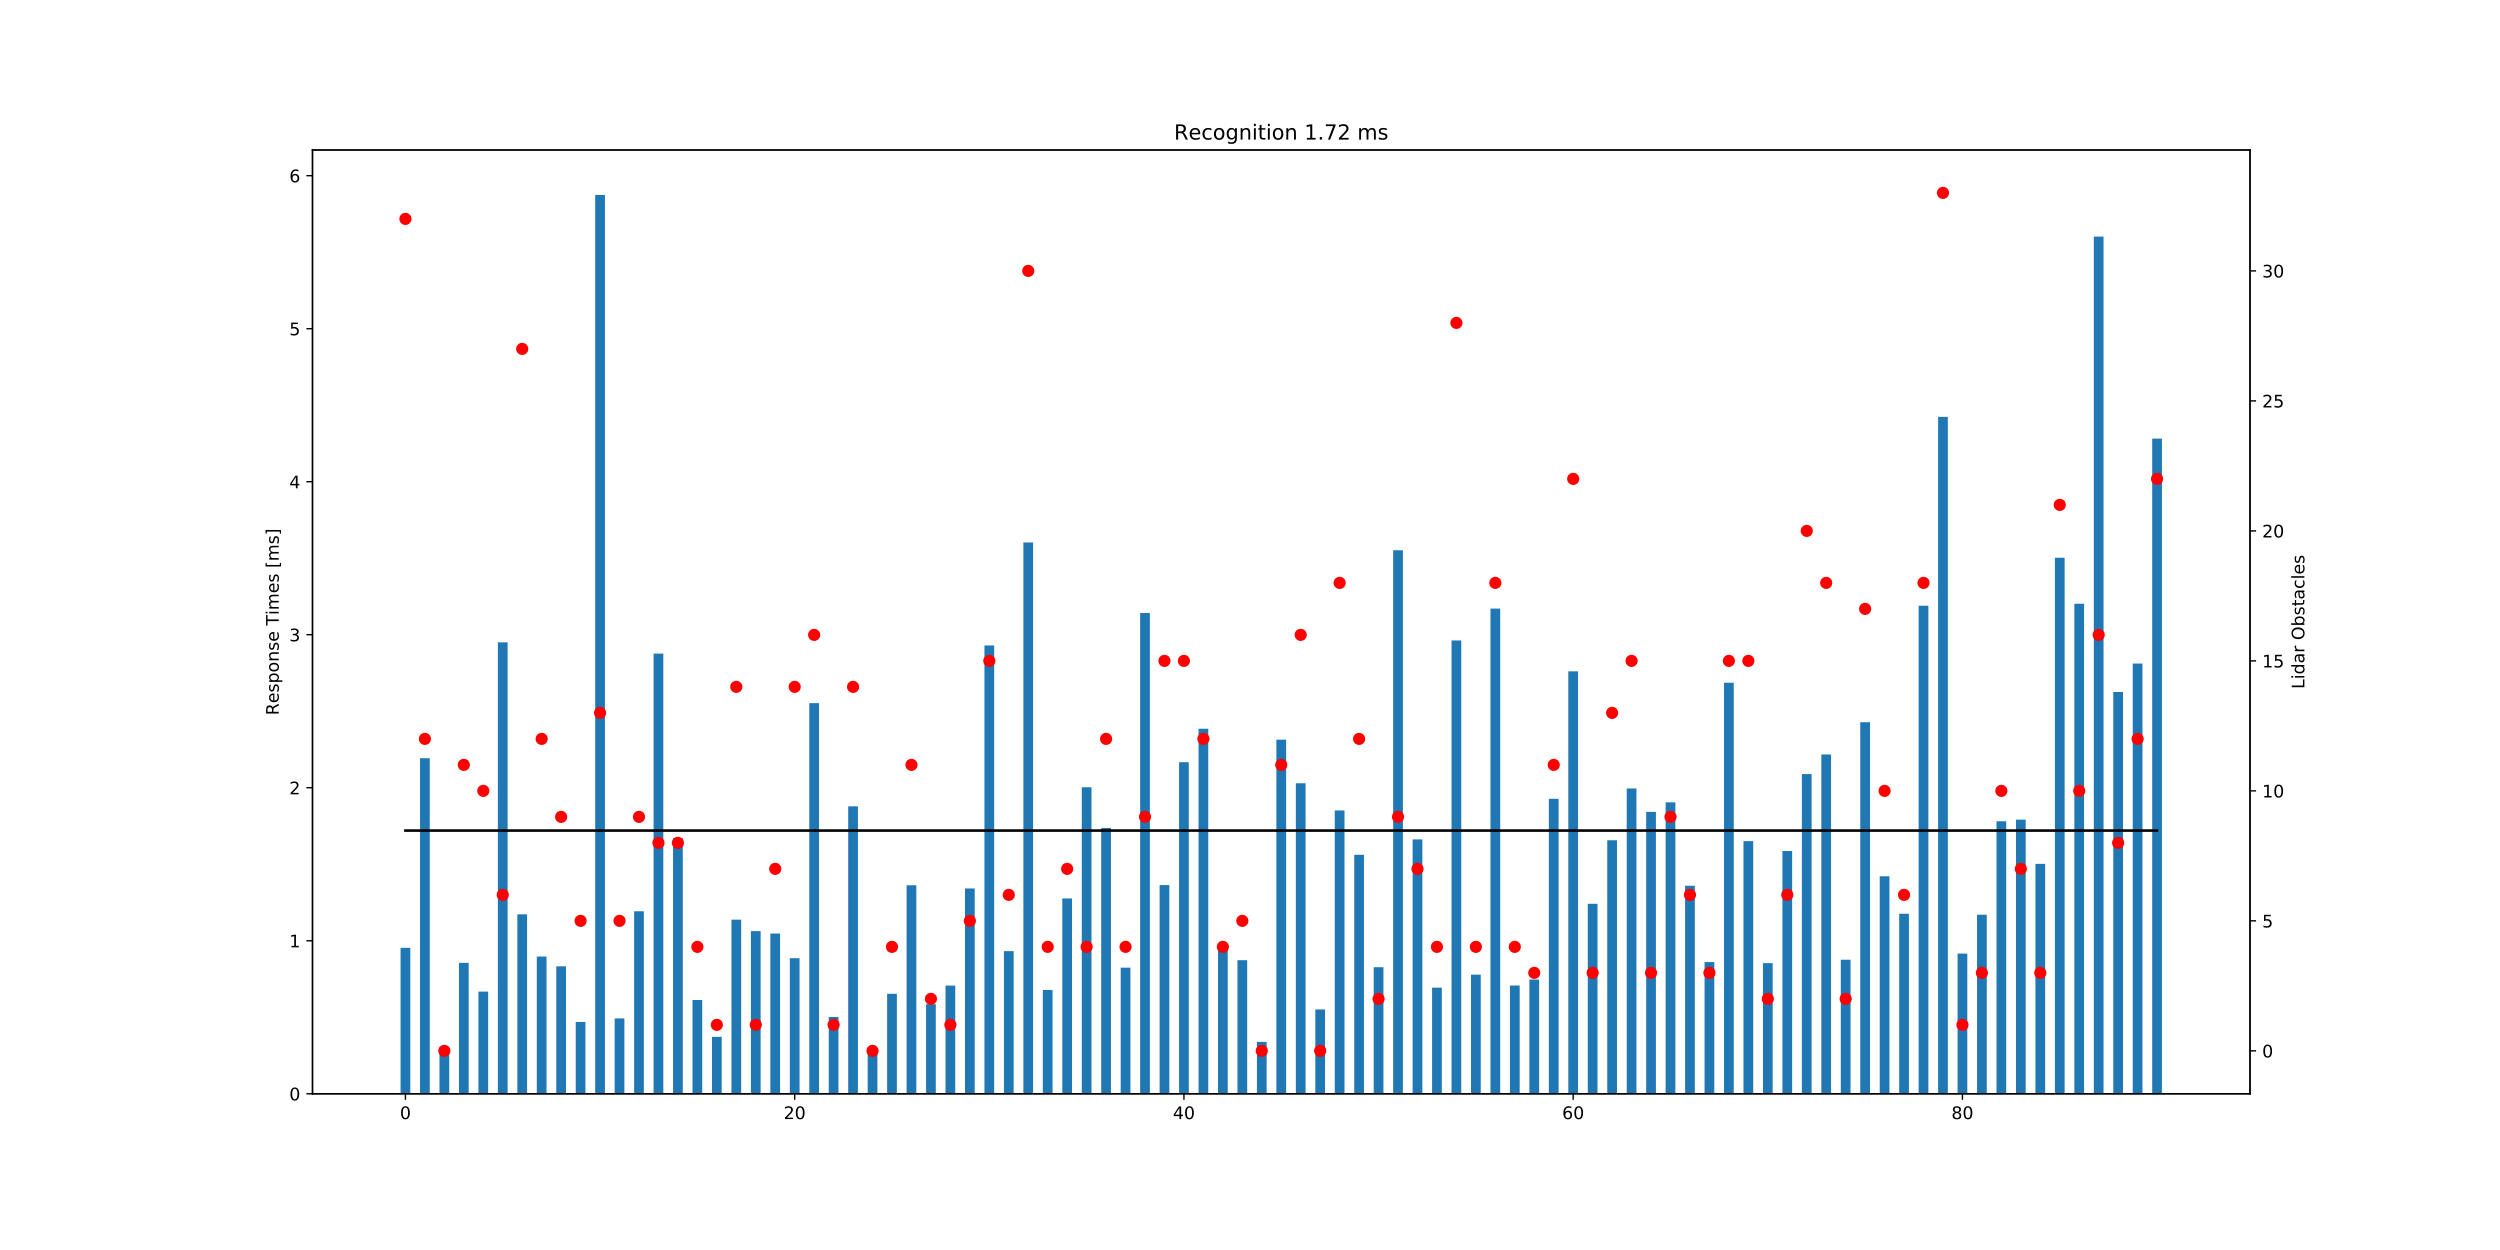 <?xml version="1.0" encoding="utf-8" standalone="no"?>
<!DOCTYPE svg PUBLIC "-//W3C//DTD SVG 1.1//EN"
  "http://www.w3.org/Graphics/SVG/1.1/DTD/svg11.dtd">
<!-- Created with matplotlib (http://matplotlib.org/) -->
<svg height="720pt" version="1.1" viewBox="0 0 1440 720" width="1440pt" xmlns="http://www.w3.org/2000/svg" xmlns:xlink="http://www.w3.org/1999/xlink">
 <defs>
  <style type="text/css">
*{stroke-linecap:butt;stroke-linejoin:round;}
  </style>
 </defs>
 <g id="figure_1">
  <g id="patch_1">
   <path d="M 0 720 
L 1440 720 
L 1440 0 
L 0 0 
z
" style="fill:#ffffff;"/>
  </g>
  <g id="axes_1">
   <g id="patch_2">
    <path d="M 180 630 
L 1296 630 
L 1296 86.4 
L 180 86.4 
z
" style="fill:#ffffff;"/>
   </g>
   <g id="patch_3">
    <path clip-path="url(#pe994fd99f6)" d="M 230.727 630 
L 236.332 630 
L 236.332 545.938 
L 230.727 545.938 
z
" style="fill:#1f77b4;"/>
   </g>
   <g id="patch_4">
    <path clip-path="url(#pe994fd99f6)" d="M 241.938 630 
L 247.543 630 
L 247.543 436.738 
L 241.938 436.738 
z
" style="fill:#1f77b4;"/>
   </g>
   <g id="patch_5">
    <path clip-path="url(#pe994fd99f6)" d="M 253.148 630 
L 258.753 630 
L 258.753 603.014 
L 253.148 603.014 
z
" style="fill:#1f77b4;"/>
   </g>
   <g id="patch_6">
    <path clip-path="url(#pe994fd99f6)" d="M 264.359 630 
L 269.964 630 
L 269.964 554.604 
L 264.359 554.604 
z
" style="fill:#1f77b4;"/>
   </g>
   <g id="patch_7">
    <path clip-path="url(#pe994fd99f6)" d="M 275.569 630 
L 281.174 630 
L 281.174 571.15 
L 275.569 571.15 
z
" style="fill:#1f77b4;"/>
   </g>
   <g id="patch_8">
    <path clip-path="url(#pe994fd99f6)" d="M 286.78 630 
L 292.385 630 
L 292.385 369.988 
L 286.78 369.988 
z
" style="fill:#1f77b4;"/>
   </g>
   <g id="patch_9">
    <path clip-path="url(#pe994fd99f6)" d="M 297.99 630 
L 303.595 630 
L 303.595 526.642 
L 297.99 526.642 
z
" style="fill:#1f77b4;"/>
   </g>
   <g id="patch_10">
    <path clip-path="url(#pe994fd99f6)" d="M 309.2 630 
L 314.806 630 
L 314.806 550.978 
L 309.2 550.978 
z
" style="fill:#1f77b4;"/>
   </g>
   <g id="patch_11">
    <path clip-path="url(#pe994fd99f6)" d="M 320.411 630 
L 326.016 630 
L 326.016 556.608 
L 320.411 556.608 
z
" style="fill:#1f77b4;"/>
   </g>
   <g id="patch_12">
    <path clip-path="url(#pe994fd99f6)" d="M 331.621 630 
L 337.227 630 
L 337.227 588.627 
L 331.621 588.627 
z
" style="fill:#1f77b4;"/>
   </g>
   <g id="patch_13">
    <path clip-path="url(#pe994fd99f6)" d="M 342.832 630 
L 348.437 630 
L 348.437 112.286 
L 342.832 112.286 
z
" style="fill:#1f77b4;"/>
   </g>
   <g id="patch_14">
    <path clip-path="url(#pe994fd99f6)" d="M 354.042 630 
L 359.647 630 
L 359.647 586.602 
L 354.042 586.602 
z
" style="fill:#1f77b4;"/>
   </g>
   <g id="patch_15">
    <path clip-path="url(#pe994fd99f6)" d="M 365.253 630 
L 370.858 630 
L 370.858 524.907 
L 365.253 524.907 
z
" style="fill:#1f77b4;"/>
   </g>
   <g id="patch_16">
    <path clip-path="url(#pe994fd99f6)" d="M 376.463 630 
L 382.068 630 
L 382.068 376.456 
L 376.463 376.456 
z
" style="fill:#1f77b4;"/>
   </g>
   <g id="patch_17">
    <path clip-path="url(#pe994fd99f6)" d="M 387.674 630 
L 393.279 630 
L 393.279 482.757 
L 387.674 482.757 
z
" style="fill:#1f77b4;"/>
   </g>
   <g id="patch_18">
    <path clip-path="url(#pe994fd99f6)" d="M 398.884 630 
L 404.489 630 
L 404.489 575.983 
L 398.884 575.983 
z
" style="fill:#1f77b4;"/>
   </g>
   <g id="patch_19">
    <path clip-path="url(#pe994fd99f6)" d="M 410.094 630 
L 415.7 630 
L 415.7 597.219 
L 410.094 597.219 
z
" style="fill:#1f77b4;"/>
   </g>
   <g id="patch_20">
    <path clip-path="url(#pe994fd99f6)" d="M 421.305 630 
L 426.91 630 
L 426.91 529.73 
L 421.305 529.73 
z
" style="fill:#1f77b4;"/>
   </g>
   <g id="patch_21">
    <path clip-path="url(#pe994fd99f6)" d="M 432.515 630 
L 438.121 630 
L 438.121 536.325 
L 432.515 536.325 
z
" style="fill:#1f77b4;"/>
   </g>
   <g id="patch_22">
    <path clip-path="url(#pe994fd99f6)" d="M 443.726 630 
L 449.331 630 
L 449.331 537.715 
L 443.726 537.715 
z
" style="fill:#1f77b4;"/>
   </g>
   <g id="patch_23">
    <path clip-path="url(#pe994fd99f6)" d="M 454.936 630 
L 460.541 630 
L 460.541 551.928 
L 454.936 551.928 
z
" style="fill:#1f77b4;"/>
   </g>
   <g id="patch_24">
    <path clip-path="url(#pe994fd99f6)" d="M 466.147 630 
L 471.752 630 
L 471.752 405.007 
L 466.147 405.007 
z
" style="fill:#1f77b4;"/>
   </g>
   <g id="patch_25">
    <path clip-path="url(#pe994fd99f6)" d="M 477.357 630 
L 482.962 630 
L 482.962 585.797 
L 477.357 585.797 
z
" style="fill:#1f77b4;"/>
   </g>
   <g id="patch_26">
    <path clip-path="url(#pe994fd99f6)" d="M 488.568 630 
L 494.173 630 
L 494.173 464.457 
L 488.568 464.457 
z
" style="fill:#1f77b4;"/>
   </g>
   <g id="patch_27">
    <path clip-path="url(#pe994fd99f6)" d="M 499.778 630 
L 505.383 630 
L 505.383 603.337 
L 499.778 603.337 
z
" style="fill:#1f77b4;"/>
   </g>
   <g id="patch_28">
    <path clip-path="url(#pe994fd99f6)" d="M 510.988 630 
L 516.594 630 
L 516.594 572.439 
L 510.988 572.439 
z
" style="fill:#1f77b4;"/>
   </g>
   <g id="patch_29">
    <path clip-path="url(#pe994fd99f6)" d="M 522.199 630 
L 527.804 630 
L 527.804 509.899 
L 522.199 509.899 
z
" style="fill:#1f77b4;"/>
   </g>
   <g id="patch_30">
    <path clip-path="url(#pe994fd99f6)" d="M 533.409 630 
L 539.015 630 
L 539.015 578.413 
L 533.409 578.413 
z
" style="fill:#1f77b4;"/>
   </g>
   <g id="patch_31">
    <path clip-path="url(#pe994fd99f6)" d="M 544.62 630 
L 550.225 630 
L 550.225 567.711 
L 544.62 567.711 
z
" style="fill:#1f77b4;"/>
   </g>
   <g id="patch_32">
    <path clip-path="url(#pe994fd99f6)" d="M 555.83 630 
L 561.435 630 
L 561.435 511.749 
L 555.83 511.749 
z
" style="fill:#1f77b4;"/>
   </g>
   <g id="patch_33">
    <path clip-path="url(#pe994fd99f6)" d="M 567.041 630 
L 572.646 630 
L 572.646 371.802 
L 567.041 371.802 
z
" style="fill:#1f77b4;"/>
   </g>
   <g id="patch_34">
    <path clip-path="url(#pe994fd99f6)" d="M 578.251 630 
L 583.856 630 
L 583.856 547.838 
L 578.251 547.838 
z
" style="fill:#1f77b4;"/>
   </g>
   <g id="patch_35">
    <path clip-path="url(#pe994fd99f6)" d="M 589.462 630 
L 595.067 630 
L 595.067 312.45 
L 589.462 312.45 
z
" style="fill:#1f77b4;"/>
   </g>
   <g id="patch_36">
    <path clip-path="url(#pe994fd99f6)" d="M 600.672 630 
L 606.277 630 
L 606.277 570.257 
L 600.672 570.257 
z
" style="fill:#1f77b4;"/>
   </g>
   <g id="patch_37">
    <path clip-path="url(#pe994fd99f6)" d="M 611.882 630 
L 617.488 630 
L 617.488 517.522 
L 611.882 517.522 
z
" style="fill:#1f77b4;"/>
   </g>
   <g id="patch_38">
    <path clip-path="url(#pe994fd99f6)" d="M 623.093 630 
L 628.698 630 
L 628.698 453.449 
L 623.093 453.449 
z
" style="fill:#1f77b4;"/>
   </g>
   <g id="patch_39">
    <path clip-path="url(#pe994fd99f6)" d="M 634.303 630 
L 639.909 630 
L 639.909 476.895 
L 634.303 476.895 
z
" style="fill:#1f77b4;"/>
   </g>
   <g id="patch_40">
    <path clip-path="url(#pe994fd99f6)" d="M 645.514 630 
L 651.119 630 
L 651.119 557.386 
L 645.514 557.386 
z
" style="fill:#1f77b4;"/>
   </g>
   <g id="patch_41">
    <path clip-path="url(#pe994fd99f6)" d="M 656.724 630 
L 662.329 630 
L 662.329 353.074 
L 656.724 353.074 
z
" style="fill:#1f77b4;"/>
   </g>
   <g id="patch_42">
    <path clip-path="url(#pe994fd99f6)" d="M 667.935 630 
L 673.54 630 
L 673.54 509.783 
L 667.935 509.783 
z
" style="fill:#1f77b4;"/>
   </g>
   <g id="patch_43">
    <path clip-path="url(#pe994fd99f6)" d="M 679.145 630 
L 684.75 630 
L 684.75 439.034 
L 679.145 439.034 
z
" style="fill:#1f77b4;"/>
   </g>
   <g id="patch_44">
    <path clip-path="url(#pe994fd99f6)" d="M 690.356 630 
L 695.961 630 
L 695.961 419.765 
L 690.356 419.765 
z
" style="fill:#1f77b4;"/>
   </g>
   <g id="patch_45">
    <path clip-path="url(#pe994fd99f6)" d="M 701.566 630 
L 707.171 630 
L 707.171 544.513 
L 701.566 544.513 
z
" style="fill:#1f77b4;"/>
   </g>
   <g id="patch_46">
    <path clip-path="url(#pe994fd99f6)" d="M 712.776 630 
L 718.382 630 
L 718.382 553.074 
L 712.776 553.074 
z
" style="fill:#1f77b4;"/>
   </g>
   <g id="patch_47">
    <path clip-path="url(#pe994fd99f6)" d="M 723.987 630 
L 729.592 630 
L 729.592 600.104 
L 723.987 600.104 
z
" style="fill:#1f77b4;"/>
   </g>
   <g id="patch_48">
    <path clip-path="url(#pe994fd99f6)" d="M 735.197 630 
L 740.803 630 
L 740.803 426.065 
L 735.197 426.065 
z
" style="fill:#1f77b4;"/>
   </g>
   <g id="patch_49">
    <path clip-path="url(#pe994fd99f6)" d="M 746.408 630 
L 752.013 630 
L 752.013 451.148 
L 746.408 451.148 
z
" style="fill:#1f77b4;"/>
   </g>
   <g id="patch_50">
    <path clip-path="url(#pe994fd99f6)" d="M 757.618 630 
L 763.224 630 
L 763.224 581.468 
L 757.618 581.468 
z
" style="fill:#1f77b4;"/>
   </g>
   <g id="patch_51">
    <path clip-path="url(#pe994fd99f6)" d="M 768.829 630 
L 774.434 630 
L 774.434 466.827 
L 768.829 466.827 
z
" style="fill:#1f77b4;"/>
   </g>
   <g id="patch_52">
    <path clip-path="url(#pe994fd99f6)" d="M 780.039 630 
L 785.644 630 
L 785.644 492.347 
L 780.039 492.347 
z
" style="fill:#1f77b4;"/>
   </g>
   <g id="patch_53">
    <path clip-path="url(#pe994fd99f6)" d="M 791.25 630 
L 796.855 630 
L 796.855 557.11 
L 791.25 557.11 
z
" style="fill:#1f77b4;"/>
   </g>
   <g id="patch_54">
    <path clip-path="url(#pe994fd99f6)" d="M 802.46 630 
L 808.065 630 
L 808.065 316.963 
L 802.46 316.963 
z
" style="fill:#1f77b4;"/>
   </g>
   <g id="patch_55">
    <path clip-path="url(#pe994fd99f6)" d="M 813.671 630 
L 819.276 630 
L 819.276 483.505 
L 813.671 483.505 
z
" style="fill:#1f77b4;"/>
   </g>
   <g id="patch_56">
    <path clip-path="url(#pe994fd99f6)" d="M 824.881 630 
L 830.486 630 
L 830.486 568.914 
L 824.881 568.914 
z
" style="fill:#1f77b4;"/>
   </g>
   <g id="patch_57">
    <path clip-path="url(#pe994fd99f6)" d="M 836.091 630 
L 841.697 630 
L 841.697 368.924 
L 836.091 368.924 
z
" style="fill:#1f77b4;"/>
   </g>
   <g id="patch_58">
    <path clip-path="url(#pe994fd99f6)" d="M 847.302 630 
L 852.907 630 
L 852.907 561.404 
L 847.302 561.404 
z
" style="fill:#1f77b4;"/>
   </g>
   <g id="patch_59">
    <path clip-path="url(#pe994fd99f6)" d="M 858.512 630 
L 864.118 630 
L 864.118 350.556 
L 858.512 350.556 
z
" style="fill:#1f77b4;"/>
   </g>
   <g id="patch_60">
    <path clip-path="url(#pe994fd99f6)" d="M 869.723 630 
L 875.328 630 
L 875.328 567.658 
L 869.723 567.658 
z
" style="fill:#1f77b4;"/>
   </g>
   <g id="patch_61">
    <path clip-path="url(#pe994fd99f6)" d="M 880.933 630 
L 886.538 630 
L 886.538 564.206 
L 880.933 564.206 
z
" style="fill:#1f77b4;"/>
   </g>
   <g id="patch_62">
    <path clip-path="url(#pe994fd99f6)" d="M 892.144 630 
L 897.749 630 
L 897.749 460.121 
L 892.144 460.121 
z
" style="fill:#1f77b4;"/>
   </g>
   <g id="patch_63">
    <path clip-path="url(#pe994fd99f6)" d="M 903.354 630 
L 908.959 630 
L 908.959 386.699 
L 903.354 386.699 
z
" style="fill:#1f77b4;"/>
   </g>
   <g id="patch_64">
    <path clip-path="url(#pe994fd99f6)" d="M 914.565 630 
L 920.17 630 
L 920.17 520.578 
L 914.565 520.578 
z
" style="fill:#1f77b4;"/>
   </g>
   <g id="patch_65">
    <path clip-path="url(#pe994fd99f6)" d="M 925.775 630 
L 931.38 630 
L 931.38 483.994 
L 925.775 483.994 
z
" style="fill:#1f77b4;"/>
   </g>
   <g id="patch_66">
    <path clip-path="url(#pe994fd99f6)" d="M 936.985 630 
L 942.591 630 
L 942.591 454.159 
L 936.985 454.159 
z
" style="fill:#1f77b4;"/>
   </g>
   <g id="patch_67">
    <path clip-path="url(#pe994fd99f6)" d="M 948.196 630 
L 953.801 630 
L 953.801 467.637 
L 948.196 467.637 
z
" style="fill:#1f77b4;"/>
   </g>
   <g id="patch_68">
    <path clip-path="url(#pe994fd99f6)" d="M 959.406 630 
L 965.012 630 
L 965.012 462.155 
L 959.406 462.155 
z
" style="fill:#1f77b4;"/>
   </g>
   <g id="patch_69">
    <path clip-path="url(#pe994fd99f6)" d="M 970.617 630 
L 976.222 630 
L 976.222 510.171 
L 970.617 510.171 
z
" style="fill:#1f77b4;"/>
   </g>
   <g id="patch_70">
    <path clip-path="url(#pe994fd99f6)" d="M 981.827 630 
L 987.432 630 
L 987.432 554.169 
L 981.827 554.169 
z
" style="fill:#1f77b4;"/>
   </g>
   <g id="patch_71">
    <path clip-path="url(#pe994fd99f6)" d="M 993.038 630 
L 998.643 630 
L 998.643 393.26 
L 993.038 393.26 
z
" style="fill:#1f77b4;"/>
   </g>
   <g id="patch_72">
    <path clip-path="url(#pe994fd99f6)" d="M 1004.248 630 
L 1009.853 630 
L 1009.853 484.474 
L 1004.248 484.474 
z
" style="fill:#1f77b4;"/>
   </g>
   <g id="patch_73">
    <path clip-path="url(#pe994fd99f6)" d="M 1015.459 630 
L 1021.064 630 
L 1021.064 554.763 
L 1015.459 554.763 
z
" style="fill:#1f77b4;"/>
   </g>
   <g id="patch_74">
    <path clip-path="url(#pe994fd99f6)" d="M 1026.669 630 
L 1032.274 630 
L 1032.274 490.166 
L 1026.669 490.166 
z
" style="fill:#1f77b4;"/>
   </g>
   <g id="patch_75">
    <path clip-path="url(#pe994fd99f6)" d="M 1037.879 630 
L 1043.485 630 
L 1043.485 445.877 
L 1037.879 445.877 
z
" style="fill:#1f77b4;"/>
   </g>
   <g id="patch_76">
    <path clip-path="url(#pe994fd99f6)" d="M 1049.09 630 
L 1054.695 630 
L 1054.695 434.565 
L 1049.09 434.565 
z
" style="fill:#1f77b4;"/>
   </g>
   <g id="patch_77">
    <path clip-path="url(#pe994fd99f6)" d="M 1060.3 630 
L 1065.906 630 
L 1065.906 552.806 
L 1060.3 552.806 
z
" style="fill:#1f77b4;"/>
   </g>
   <g id="patch_78">
    <path clip-path="url(#pe994fd99f6)" d="M 1071.511 630 
L 1077.116 630 
L 1077.116 415.973 
L 1071.511 415.973 
z
" style="fill:#1f77b4;"/>
   </g>
   <g id="patch_79">
    <path clip-path="url(#pe994fd99f6)" d="M 1082.721 630 
L 1088.326 630 
L 1088.326 504.744 
L 1082.721 504.744 
z
" style="fill:#1f77b4;"/>
   </g>
   <g id="patch_80">
    <path clip-path="url(#pe994fd99f6)" d="M 1093.932 630 
L 1099.537 630 
L 1099.537 526.31 
L 1093.932 526.31 
z
" style="fill:#1f77b4;"/>
   </g>
   <g id="patch_81">
    <path clip-path="url(#pe994fd99f6)" d="M 1105.142 630 
L 1110.747 630 
L 1110.747 348.891 
L 1105.142 348.891 
z
" style="fill:#1f77b4;"/>
   </g>
   <g id="patch_82">
    <path clip-path="url(#pe994fd99f6)" d="M 1116.353 630 
L 1121.958 630 
L 1121.958 240.101 
L 1116.353 240.101 
z
" style="fill:#1f77b4;"/>
   </g>
   <g id="patch_83">
    <path clip-path="url(#pe994fd99f6)" d="M 1127.563 630 
L 1133.168 630 
L 1133.168 549.287 
L 1127.563 549.287 
z
" style="fill:#1f77b4;"/>
   </g>
   <g id="patch_84">
    <path clip-path="url(#pe994fd99f6)" d="M 1138.773 630 
L 1144.379 630 
L 1144.379 526.875 
L 1138.773 526.875 
z
" style="fill:#1f77b4;"/>
   </g>
   <g id="patch_85">
    <path clip-path="url(#pe994fd99f6)" d="M 1149.984 630 
L 1155.589 630 
L 1155.589 473.035 
L 1149.984 473.035 
z
" style="fill:#1f77b4;"/>
   </g>
   <g id="patch_86">
    <path clip-path="url(#pe994fd99f6)" d="M 1161.194 630 
L 1166.8 630 
L 1166.8 472.117 
L 1161.194 472.117 
z
" style="fill:#1f77b4;"/>
   </g>
   <g id="patch_87">
    <path clip-path="url(#pe994fd99f6)" d="M 1172.405 630 
L 1178.01 630 
L 1178.01 497.604 
L 1172.405 497.604 
z
" style="fill:#1f77b4;"/>
   </g>
   <g id="patch_88">
    <path clip-path="url(#pe994fd99f6)" d="M 1183.615 630 
L 1189.22 630 
L 1189.22 321.256 
L 1183.615 321.256 
z
" style="fill:#1f77b4;"/>
   </g>
   <g id="patch_89">
    <path clip-path="url(#pe994fd99f6)" d="M 1194.826 630 
L 1200.431 630 
L 1200.431 347.737 
L 1194.826 347.737 
z
" style="fill:#1f77b4;"/>
   </g>
   <g id="patch_90">
    <path clip-path="url(#pe994fd99f6)" d="M 1206.036 630 
L 1211.641 630 
L 1211.641 136.276 
L 1206.036 136.276 
z
" style="fill:#1f77b4;"/>
   </g>
   <g id="patch_91">
    <path clip-path="url(#pe994fd99f6)" d="M 1217.247 630 
L 1222.852 630 
L 1222.852 398.59 
L 1217.247 398.59 
z
" style="fill:#1f77b4;"/>
   </g>
   <g id="patch_92">
    <path clip-path="url(#pe994fd99f6)" d="M 1228.457 630 
L 1234.062 630 
L 1234.062 382.176 
L 1228.457 382.176 
z
" style="fill:#1f77b4;"/>
   </g>
   <g id="patch_93">
    <path clip-path="url(#pe994fd99f6)" d="M 1239.668 630 
L 1245.273 630 
L 1245.273 252.641 
L 1239.668 252.641 
z
" style="fill:#1f77b4;"/>
   </g>
   <g id="matplotlib.axis_1">
    <g id="xtick_1">
     <g id="line2d_1">
      <defs>
       <path d="M 0 0 
L 0 3.5 
" id="m91a203f443" style="stroke:#000000;stroke-width:0.8;"/>
      </defs>
      <g>
       <use style="stroke:#000000;stroke-width:0.8;" x="233.53" xlink:href="#m91a203f443" y="630"/>
      </g>
     </g>
     <g id="text_1">
      <!-- 0 -->
      <defs>
       <path d="M 31.781 66.406 
Q 24.172 66.406 20.328 58.906 
Q 16.5 51.422 16.5 36.375 
Q 16.5 21.391 20.328 13.891 
Q 24.172 6.391 31.781 6.391 
Q 39.453 6.391 43.281 13.891 
Q 47.125 21.391 47.125 36.375 
Q 47.125 51.422 43.281 58.906 
Q 39.453 66.406 31.781 66.406 
z
M 31.781 74.219 
Q 44.047 74.219 50.516 64.516 
Q 56.984 54.828 56.984 36.375 
Q 56.984 17.969 50.516 8.266 
Q 44.047 -1.422 31.781 -1.422 
Q 19.531 -1.422 13.062 8.266 
Q 6.594 17.969 6.594 36.375 
Q 6.594 54.828 13.062 64.516 
Q 19.531 74.219 31.781 74.219 
z
" id="DejaVuSans-30"/>
      </defs>
      <g transform="translate(230.349 644.598)scale(0.1 -0.1)">
       <use xlink:href="#DejaVuSans-30"/>
      </g>
     </g>
    </g>
    <g id="xtick_2">
     <g id="line2d_2">
      <g>
       <use style="stroke:#000000;stroke-width:0.8;" x="457.739" xlink:href="#m91a203f443" y="630"/>
      </g>
     </g>
     <g id="text_2">
      <!-- 20 -->
      <defs>
       <path d="M 19.188 8.297 
L 53.609 8.297 
L 53.609 0 
L 7.328 0 
L 7.328 8.297 
Q 12.938 14.109 22.625 23.891 
Q 32.328 33.688 34.812 36.531 
Q 39.547 41.844 41.422 45.531 
Q 43.312 49.219 43.312 52.781 
Q 43.312 58.594 39.234 62.25 
Q 35.156 65.922 28.609 65.922 
Q 23.969 65.922 18.812 64.312 
Q 13.672 62.703 7.812 59.422 
L 7.812 69.391 
Q 13.766 71.781 18.938 73 
Q 24.125 74.219 28.422 74.219 
Q 39.75 74.219 46.484 68.547 
Q 53.219 62.891 53.219 53.422 
Q 53.219 48.922 51.531 44.891 
Q 49.859 40.875 45.406 35.406 
Q 44.188 33.984 37.641 27.219 
Q 31.109 20.453 19.188 8.297 
z
" id="DejaVuSans-32"/>
      </defs>
      <g transform="translate(451.376 644.598)scale(0.1 -0.1)">
       <use xlink:href="#DejaVuSans-32"/>
       <use x="63.623" xlink:href="#DejaVuSans-30"/>
      </g>
     </g>
    </g>
    <g id="xtick_3">
     <g id="line2d_3">
      <g>
       <use style="stroke:#000000;stroke-width:0.8;" x="681.948" xlink:href="#m91a203f443" y="630"/>
      </g>
     </g>
     <g id="text_3">
      <!-- 40 -->
      <defs>
       <path d="M 37.797 64.312 
L 12.891 25.391 
L 37.797 25.391 
z
M 35.203 72.906 
L 47.609 72.906 
L 47.609 25.391 
L 58.016 25.391 
L 58.016 17.188 
L 47.609 17.188 
L 47.609 0 
L 37.797 0 
L 37.797 17.188 
L 4.891 17.188 
L 4.891 26.703 
z
" id="DejaVuSans-34"/>
      </defs>
      <g transform="translate(675.585 644.598)scale(0.1 -0.1)">
       <use xlink:href="#DejaVuSans-34"/>
       <use x="63.623" xlink:href="#DejaVuSans-30"/>
      </g>
     </g>
    </g>
    <g id="xtick_4">
     <g id="line2d_4">
      <g>
       <use style="stroke:#000000;stroke-width:0.8;" x="906.157" xlink:href="#m91a203f443" y="630"/>
      </g>
     </g>
     <g id="text_4">
      <!-- 60 -->
      <defs>
       <path d="M 33.016 40.375 
Q 26.375 40.375 22.484 35.828 
Q 18.609 31.297 18.609 23.391 
Q 18.609 15.531 22.484 10.953 
Q 26.375 6.391 33.016 6.391 
Q 39.656 6.391 43.531 10.953 
Q 47.406 15.531 47.406 23.391 
Q 47.406 31.297 43.531 35.828 
Q 39.656 40.375 33.016 40.375 
z
M 52.594 71.297 
L 52.594 62.312 
Q 48.875 64.062 45.094 64.984 
Q 41.312 65.922 37.594 65.922 
Q 27.828 65.922 22.672 59.328 
Q 17.531 52.734 16.797 39.406 
Q 19.672 43.656 24.016 45.922 
Q 28.375 48.188 33.594 48.188 
Q 44.578 48.188 50.953 41.516 
Q 57.328 34.859 57.328 23.391 
Q 57.328 12.156 50.688 5.359 
Q 44.047 -1.422 33.016 -1.422 
Q 20.359 -1.422 13.672 8.266 
Q 6.984 17.969 6.984 36.375 
Q 6.984 53.656 15.188 63.938 
Q 23.391 74.219 37.203 74.219 
Q 40.922 74.219 44.703 73.484 
Q 48.484 72.75 52.594 71.297 
z
" id="DejaVuSans-36"/>
      </defs>
      <g transform="translate(899.794 644.598)scale(0.1 -0.1)">
       <use xlink:href="#DejaVuSans-36"/>
       <use x="63.623" xlink:href="#DejaVuSans-30"/>
      </g>
     </g>
    </g>
    <g id="xtick_5">
     <g id="line2d_5">
      <g>
       <use style="stroke:#000000;stroke-width:0.8;" x="1130.366" xlink:href="#m91a203f443" y="630"/>
      </g>
     </g>
     <g id="text_5">
      <!-- 80 -->
      <defs>
       <path d="M 31.781 34.625 
Q 24.75 34.625 20.719 30.859 
Q 16.703 27.094 16.703 20.516 
Q 16.703 13.922 20.719 10.156 
Q 24.75 6.391 31.781 6.391 
Q 38.812 6.391 42.859 10.172 
Q 46.922 13.969 46.922 20.516 
Q 46.922 27.094 42.891 30.859 
Q 38.875 34.625 31.781 34.625 
z
M 21.922 38.812 
Q 15.578 40.375 12.031 44.719 
Q 8.5 49.078 8.5 55.328 
Q 8.5 64.062 14.719 69.141 
Q 20.953 74.219 31.781 74.219 
Q 42.672 74.219 48.875 69.141 
Q 55.078 64.062 55.078 55.328 
Q 55.078 49.078 51.531 44.719 
Q 48 40.375 41.703 38.812 
Q 48.828 37.156 52.797 32.312 
Q 56.781 27.484 56.781 20.516 
Q 56.781 9.906 50.312 4.234 
Q 43.844 -1.422 31.781 -1.422 
Q 19.734 -1.422 13.25 4.234 
Q 6.781 9.906 6.781 20.516 
Q 6.781 27.484 10.781 32.312 
Q 14.797 37.156 21.922 38.812 
z
M 18.312 54.391 
Q 18.312 48.734 21.844 45.562 
Q 25.391 42.391 31.781 42.391 
Q 38.141 42.391 41.719 45.562 
Q 45.312 48.734 45.312 54.391 
Q 45.312 60.062 41.719 63.234 
Q 38.141 66.406 31.781 66.406 
Q 25.391 66.406 21.844 63.234 
Q 18.312 60.062 18.312 54.391 
z
" id="DejaVuSans-38"/>
      </defs>
      <g transform="translate(1124.003 644.598)scale(0.1 -0.1)">
       <use xlink:href="#DejaVuSans-38"/>
       <use x="63.623" xlink:href="#DejaVuSans-30"/>
      </g>
     </g>
    </g>
   </g>
   <g id="matplotlib.axis_2">
    <g id="ytick_1">
     <g id="line2d_6">
      <defs>
       <path d="M 0 0 
L -3.5 0 
" id="m6c3eb7feea" style="stroke:#000000;stroke-width:0.8;"/>
      </defs>
      <g>
       <use style="stroke:#000000;stroke-width:0.8;" x="180" xlink:href="#m6c3eb7feea" y="630"/>
      </g>
     </g>
     <g id="text_6">
      <!-- 0 -->
      <g transform="translate(166.637 633.799)scale(0.1 -0.1)">
       <use xlink:href="#DejaVuSans-30"/>
      </g>
     </g>
    </g>
    <g id="ytick_2">
     <g id="line2d_7">
      <g>
       <use style="stroke:#000000;stroke-width:0.8;" x="180" xlink:href="#m6c3eb7feea" y="541.865"/>
      </g>
     </g>
     <g id="text_7">
      <!-- 1 -->
      <defs>
       <path d="M 12.406 8.297 
L 28.516 8.297 
L 28.516 63.922 
L 10.984 60.406 
L 10.984 69.391 
L 28.422 72.906 
L 38.281 72.906 
L 38.281 8.297 
L 54.391 8.297 
L 54.391 0 
L 12.406 0 
z
" id="DejaVuSans-31"/>
      </defs>
      <g transform="translate(166.637 545.665)scale(0.1 -0.1)">
       <use xlink:href="#DejaVuSans-31"/>
      </g>
     </g>
    </g>
    <g id="ytick_3">
     <g id="line2d_8">
      <g>
       <use style="stroke:#000000;stroke-width:0.8;" x="180" xlink:href="#m6c3eb7feea" y="453.731"/>
      </g>
     </g>
     <g id="text_8">
      <!-- 2 -->
      <g transform="translate(166.637 457.53)scale(0.1 -0.1)">
       <use xlink:href="#DejaVuSans-32"/>
      </g>
     </g>
    </g>
    <g id="ytick_4">
     <g id="line2d_9">
      <g>
       <use style="stroke:#000000;stroke-width:0.8;" x="180" xlink:href="#m6c3eb7feea" y="365.596"/>
      </g>
     </g>
     <g id="text_9">
      <!-- 3 -->
      <defs>
       <path d="M 40.578 39.312 
Q 47.656 37.797 51.625 33 
Q 55.609 28.219 55.609 21.188 
Q 55.609 10.406 48.188 4.484 
Q 40.766 -1.422 27.094 -1.422 
Q 22.516 -1.422 17.656 -0.516 
Q 12.797 0.391 7.625 2.203 
L 7.625 11.719 
Q 11.719 9.328 16.594 8.109 
Q 21.484 6.891 26.812 6.891 
Q 36.078 6.891 40.938 10.547 
Q 45.797 14.203 45.797 21.188 
Q 45.797 27.641 41.281 31.266 
Q 36.766 34.906 28.719 34.906 
L 20.219 34.906 
L 20.219 43.016 
L 29.109 43.016 
Q 36.375 43.016 40.234 45.922 
Q 44.094 48.828 44.094 54.297 
Q 44.094 59.906 40.109 62.906 
Q 36.141 65.922 28.719 65.922 
Q 24.656 65.922 20.016 65.031 
Q 15.375 64.156 9.812 62.312 
L 9.812 71.094 
Q 15.438 72.656 20.344 73.438 
Q 25.25 74.219 29.594 74.219 
Q 40.828 74.219 47.359 69.109 
Q 53.906 64.016 53.906 55.328 
Q 53.906 49.266 50.438 45.094 
Q 46.969 40.922 40.578 39.312 
z
" id="DejaVuSans-33"/>
      </defs>
      <g transform="translate(166.637 369.395)scale(0.1 -0.1)">
       <use xlink:href="#DejaVuSans-33"/>
      </g>
     </g>
    </g>
    <g id="ytick_5">
     <g id="line2d_10">
      <g>
       <use style="stroke:#000000;stroke-width:0.8;" x="180" xlink:href="#m6c3eb7feea" y="277.461"/>
      </g>
     </g>
     <g id="text_10">
      <!-- 4 -->
      <g transform="translate(166.637 281.261)scale(0.1 -0.1)">
       <use xlink:href="#DejaVuSans-34"/>
      </g>
     </g>
    </g>
    <g id="ytick_6">
     <g id="line2d_11">
      <g>
       <use style="stroke:#000000;stroke-width:0.8;" x="180" xlink:href="#m6c3eb7feea" y="189.327"/>
      </g>
     </g>
     <g id="text_11">
      <!-- 5 -->
      <defs>
       <path d="M 10.797 72.906 
L 49.516 72.906 
L 49.516 64.594 
L 19.828 64.594 
L 19.828 46.734 
Q 21.969 47.469 24.109 47.828 
Q 26.266 48.188 28.422 48.188 
Q 40.625 48.188 47.75 41.5 
Q 54.891 34.812 54.891 23.391 
Q 54.891 11.625 47.562 5.094 
Q 40.234 -1.422 26.906 -1.422 
Q 22.312 -1.422 17.547 -0.641 
Q 12.797 0.141 7.719 1.703 
L 7.719 11.625 
Q 12.109 9.234 16.797 8.062 
Q 21.484 6.891 26.703 6.891 
Q 35.156 6.891 40.078 11.328 
Q 45.016 15.766 45.016 23.391 
Q 45.016 31 40.078 35.438 
Q 35.156 39.891 26.703 39.891 
Q 22.75 39.891 18.812 39.016 
Q 14.891 38.141 10.797 36.281 
z
" id="DejaVuSans-35"/>
      </defs>
      <g transform="translate(166.637 193.126)scale(0.1 -0.1)">
       <use xlink:href="#DejaVuSans-35"/>
      </g>
     </g>
    </g>
    <g id="ytick_7">
     <g id="line2d_12">
      <g>
       <use style="stroke:#000000;stroke-width:0.8;" x="180" xlink:href="#m6c3eb7feea" y="101.192"/>
      </g>
     </g>
     <g id="text_12">
      <!-- 6 -->
      <g transform="translate(166.637 104.991)scale(0.1 -0.1)">
       <use xlink:href="#DejaVuSans-36"/>
      </g>
     </g>
    </g>
    <g id="text_13">
     <!-- Response Times [ms] -->
     <defs>
      <path d="M 44.391 34.188 
Q 47.562 33.109 50.562 29.594 
Q 53.562 26.078 56.594 19.922 
L 66.609 0 
L 56 0 
L 46.688 18.703 
Q 43.062 26.031 39.672 28.422 
Q 36.281 30.812 30.422 30.812 
L 19.672 30.812 
L 19.672 0 
L 9.812 0 
L 9.812 72.906 
L 32.078 72.906 
Q 44.578 72.906 50.734 67.672 
Q 56.891 62.453 56.891 51.906 
Q 56.891 45.016 53.688 40.469 
Q 50.484 35.938 44.391 34.188 
z
M 19.672 64.797 
L 19.672 38.922 
L 32.078 38.922 
Q 39.203 38.922 42.844 42.219 
Q 46.484 45.516 46.484 51.906 
Q 46.484 58.297 42.844 61.547 
Q 39.203 64.797 32.078 64.797 
z
" id="DejaVuSans-52"/>
      <path d="M 56.203 29.594 
L 56.203 25.203 
L 14.891 25.203 
Q 15.484 15.922 20.484 11.062 
Q 25.484 6.203 34.422 6.203 
Q 39.594 6.203 44.453 7.469 
Q 49.312 8.734 54.109 11.281 
L 54.109 2.781 
Q 49.266 0.734 44.188 -0.344 
Q 39.109 -1.422 33.891 -1.422 
Q 20.797 -1.422 13.156 6.188 
Q 5.516 13.812 5.516 26.812 
Q 5.516 40.234 12.766 48.109 
Q 20.016 56 32.328 56 
Q 43.359 56 49.781 48.891 
Q 56.203 41.797 56.203 29.594 
z
M 47.219 32.234 
Q 47.125 39.594 43.094 43.984 
Q 39.062 48.391 32.422 48.391 
Q 24.906 48.391 20.391 44.141 
Q 15.875 39.891 15.188 32.172 
z
" id="DejaVuSans-65"/>
      <path d="M 44.281 53.078 
L 44.281 44.578 
Q 40.484 46.531 36.375 47.5 
Q 32.281 48.484 27.875 48.484 
Q 21.188 48.484 17.844 46.438 
Q 14.5 44.391 14.5 40.281 
Q 14.5 37.156 16.891 35.375 
Q 19.281 33.594 26.516 31.984 
L 29.594 31.297 
Q 39.156 29.25 43.188 25.516 
Q 47.219 21.781 47.219 15.094 
Q 47.219 7.469 41.188 3.016 
Q 35.156 -1.422 24.609 -1.422 
Q 20.219 -1.422 15.453 -0.562 
Q 10.688 0.297 5.422 2 
L 5.422 11.281 
Q 10.406 8.688 15.234 7.391 
Q 20.062 6.109 24.812 6.109 
Q 31.156 6.109 34.562 8.281 
Q 37.984 10.453 37.984 14.406 
Q 37.984 18.062 35.516 20.016 
Q 33.062 21.969 24.703 23.781 
L 21.578 24.516 
Q 13.234 26.266 9.516 29.906 
Q 5.812 33.547 5.812 39.891 
Q 5.812 47.609 11.281 51.797 
Q 16.75 56 26.812 56 
Q 31.781 56 36.172 55.266 
Q 40.578 54.547 44.281 53.078 
z
" id="DejaVuSans-73"/>
      <path d="M 18.109 8.203 
L 18.109 -20.797 
L 9.078 -20.797 
L 9.078 54.688 
L 18.109 54.688 
L 18.109 46.391 
Q 20.953 51.266 25.266 53.625 
Q 29.594 56 35.594 56 
Q 45.562 56 51.781 48.094 
Q 58.016 40.188 58.016 27.297 
Q 58.016 14.406 51.781 6.484 
Q 45.562 -1.422 35.594 -1.422 
Q 29.594 -1.422 25.266 0.953 
Q 20.953 3.328 18.109 8.203 
z
M 48.688 27.297 
Q 48.688 37.203 44.609 42.844 
Q 40.531 48.484 33.406 48.484 
Q 26.266 48.484 22.188 42.844 
Q 18.109 37.203 18.109 27.297 
Q 18.109 17.391 22.188 11.75 
Q 26.266 6.109 33.406 6.109 
Q 40.531 6.109 44.609 11.75 
Q 48.688 17.391 48.688 27.297 
z
" id="DejaVuSans-70"/>
      <path d="M 30.609 48.391 
Q 23.391 48.391 19.188 42.75 
Q 14.984 37.109 14.984 27.297 
Q 14.984 17.484 19.156 11.844 
Q 23.344 6.203 30.609 6.203 
Q 37.797 6.203 41.984 11.859 
Q 46.188 17.531 46.188 27.297 
Q 46.188 37.016 41.984 42.703 
Q 37.797 48.391 30.609 48.391 
z
M 30.609 56 
Q 42.328 56 49.016 48.375 
Q 55.719 40.766 55.719 27.297 
Q 55.719 13.875 49.016 6.219 
Q 42.328 -1.422 30.609 -1.422 
Q 18.844 -1.422 12.172 6.219 
Q 5.516 13.875 5.516 27.297 
Q 5.516 40.766 12.172 48.375 
Q 18.844 56 30.609 56 
z
" id="DejaVuSans-6f"/>
      <path d="M 54.891 33.016 
L 54.891 0 
L 45.906 0 
L 45.906 32.719 
Q 45.906 40.484 42.875 44.328 
Q 39.844 48.188 33.797 48.188 
Q 26.516 48.188 22.312 43.547 
Q 18.109 38.922 18.109 30.906 
L 18.109 0 
L 9.078 0 
L 9.078 54.688 
L 18.109 54.688 
L 18.109 46.188 
Q 21.344 51.125 25.703 53.562 
Q 30.078 56 35.797 56 
Q 45.219 56 50.047 50.172 
Q 54.891 44.344 54.891 33.016 
z
" id="DejaVuSans-6e"/>
      <path id="DejaVuSans-20"/>
      <path d="M -0.297 72.906 
L 61.375 72.906 
L 61.375 64.594 
L 35.5 64.594 
L 35.5 0 
L 25.594 0 
L 25.594 64.594 
L -0.297 64.594 
z
" id="DejaVuSans-54"/>
      <path d="M 9.422 54.688 
L 18.406 54.688 
L 18.406 0 
L 9.422 0 
z
M 9.422 75.984 
L 18.406 75.984 
L 18.406 64.594 
L 9.422 64.594 
z
" id="DejaVuSans-69"/>
      <path d="M 52 44.188 
Q 55.375 50.25 60.062 53.125 
Q 64.75 56 71.094 56 
Q 79.641 56 84.281 50.016 
Q 88.922 44.047 88.922 33.016 
L 88.922 0 
L 79.891 0 
L 79.891 32.719 
Q 79.891 40.578 77.094 44.375 
Q 74.312 48.188 68.609 48.188 
Q 61.625 48.188 57.562 43.547 
Q 53.516 38.922 53.516 30.906 
L 53.516 0 
L 44.484 0 
L 44.484 32.719 
Q 44.484 40.625 41.703 44.406 
Q 38.922 48.188 33.109 48.188 
Q 26.219 48.188 22.156 43.531 
Q 18.109 38.875 18.109 30.906 
L 18.109 0 
L 9.078 0 
L 9.078 54.688 
L 18.109 54.688 
L 18.109 46.188 
Q 21.188 51.219 25.484 53.609 
Q 29.781 56 35.688 56 
Q 41.656 56 45.828 52.969 
Q 50 49.953 52 44.188 
z
" id="DejaVuSans-6d"/>
      <path d="M 8.594 75.984 
L 29.297 75.984 
L 29.297 69 
L 17.578 69 
L 17.578 -6.203 
L 29.297 -6.203 
L 29.297 -13.188 
L 8.594 -13.188 
z
" id="DejaVuSans-5b"/>
      <path d="M 30.422 75.984 
L 30.422 -13.188 
L 9.719 -13.188 
L 9.719 -6.203 
L 21.391 -6.203 
L 21.391 69 
L 9.719 69 
L 9.719 75.984 
z
" id="DejaVuSans-5d"/>
     </defs>
     <g transform="translate(160.558 411.983)rotate(-90)scale(0.1 -0.1)">
      <use xlink:href="#DejaVuSans-52"/>
      <use x="69.42" xlink:href="#DejaVuSans-65"/>
      <use x="130.943" xlink:href="#DejaVuSans-73"/>
      <use x="183.043" xlink:href="#DejaVuSans-70"/>
      <use x="246.52" xlink:href="#DejaVuSans-6f"/>
      <use x="307.701" xlink:href="#DejaVuSans-6e"/>
      <use x="371.08" xlink:href="#DejaVuSans-73"/>
      <use x="423.18" xlink:href="#DejaVuSans-65"/>
      <use x="484.703" xlink:href="#DejaVuSans-20"/>
      <use x="516.49" xlink:href="#DejaVuSans-54"/>
      <use x="577.527" xlink:href="#DejaVuSans-69"/>
      <use x="605.311" xlink:href="#DejaVuSans-6d"/>
      <use x="702.723" xlink:href="#DejaVuSans-65"/>
      <use x="764.246" xlink:href="#DejaVuSans-73"/>
      <use x="816.346" xlink:href="#DejaVuSans-20"/>
      <use x="848.133" xlink:href="#DejaVuSans-5b"/>
      <use x="887.146" xlink:href="#DejaVuSans-6d"/>
      <use x="984.559" xlink:href="#DejaVuSans-73"/>
      <use x="1036.658" xlink:href="#DejaVuSans-5d"/>
     </g>
    </g>
   </g>
   <g id="line2d_13">
    <path clip-path="url(#pe994fd99f6)" d="M 233.53 478.408 
L 1242.47 478.408 
" style="fill:none;stroke:#000000;stroke-linecap:square;stroke-width:1.5;"/>
   </g>
   <g id="patch_94">
    <path d="M 180 630 
L 180 86.4 
" style="fill:none;stroke:#000000;stroke-linecap:square;stroke-linejoin:miter;stroke-width:0.8;"/>
   </g>
   <g id="patch_95">
    <path d="M 1296 630 
L 1296 86.4 
" style="fill:none;stroke:#000000;stroke-linecap:square;stroke-linejoin:miter;stroke-width:0.8;"/>
   </g>
   <g id="patch_96">
    <path d="M 180 630 
L 1296 630 
" style="fill:none;stroke:#000000;stroke-linecap:square;stroke-linejoin:miter;stroke-width:0.8;"/>
   </g>
   <g id="patch_97">
    <path d="M 180 86.4 
L 1296 86.4 
" style="fill:none;stroke:#000000;stroke-linecap:square;stroke-linejoin:miter;stroke-width:0.8;"/>
   </g>
   <g id="text_14">
    <!-- Recognition 1.72 ms -->
    <defs>
     <path d="M 48.781 52.594 
L 48.781 44.188 
Q 44.969 46.297 41.141 47.344 
Q 37.312 48.391 33.406 48.391 
Q 24.656 48.391 19.812 42.844 
Q 14.984 37.312 14.984 27.297 
Q 14.984 17.281 19.812 11.734 
Q 24.656 6.203 33.406 6.203 
Q 37.312 6.203 41.141 7.25 
Q 44.969 8.297 48.781 10.406 
L 48.781 2.094 
Q 45.016 0.344 40.984 -0.531 
Q 36.969 -1.422 32.422 -1.422 
Q 20.062 -1.422 12.781 6.344 
Q 5.516 14.109 5.516 27.297 
Q 5.516 40.672 12.859 48.328 
Q 20.219 56 33.016 56 
Q 37.156 56 41.109 55.141 
Q 45.062 54.297 48.781 52.594 
z
" id="DejaVuSans-63"/>
     <path d="M 45.406 27.984 
Q 45.406 37.75 41.375 43.109 
Q 37.359 48.484 30.078 48.484 
Q 22.859 48.484 18.828 43.109 
Q 14.797 37.75 14.797 27.984 
Q 14.797 18.266 18.828 12.891 
Q 22.859 7.516 30.078 7.516 
Q 37.359 7.516 41.375 12.891 
Q 45.406 18.266 45.406 27.984 
z
M 54.391 6.781 
Q 54.391 -7.172 48.188 -13.984 
Q 42 -20.797 29.203 -20.797 
Q 24.469 -20.797 20.266 -20.094 
Q 16.062 -19.391 12.109 -17.922 
L 12.109 -9.188 
Q 16.062 -11.328 19.922 -12.344 
Q 23.781 -13.375 27.781 -13.375 
Q 36.625 -13.375 41.016 -8.766 
Q 45.406 -4.156 45.406 5.172 
L 45.406 9.625 
Q 42.625 4.781 38.281 2.391 
Q 33.938 0 27.875 0 
Q 17.828 0 11.672 7.656 
Q 5.516 15.328 5.516 27.984 
Q 5.516 40.672 11.672 48.328 
Q 17.828 56 27.875 56 
Q 33.938 56 38.281 53.609 
Q 42.625 51.219 45.406 46.391 
L 45.406 54.688 
L 54.391 54.688 
z
" id="DejaVuSans-67"/>
     <path d="M 18.312 70.219 
L 18.312 54.688 
L 36.812 54.688 
L 36.812 47.703 
L 18.312 47.703 
L 18.312 18.016 
Q 18.312 11.328 20.141 9.422 
Q 21.969 7.516 27.594 7.516 
L 36.812 7.516 
L 36.812 0 
L 27.594 0 
Q 17.188 0 13.234 3.875 
Q 9.281 7.766 9.281 18.016 
L 9.281 47.703 
L 2.688 47.703 
L 2.688 54.688 
L 9.281 54.688 
L 9.281 70.219 
z
" id="DejaVuSans-74"/>
     <path d="M 10.688 12.406 
L 21 12.406 
L 21 0 
L 10.688 0 
z
" id="DejaVuSans-2e"/>
     <path d="M 8.203 72.906 
L 55.078 72.906 
L 55.078 68.703 
L 28.609 0 
L 18.312 0 
L 43.219 64.594 
L 8.203 64.594 
z
" id="DejaVuSans-37"/>
    </defs>
    <g transform="translate(676.258 80.4)scale(0.12 -0.12)">
     <use xlink:href="#DejaVuSans-52"/>
     <use x="69.42" xlink:href="#DejaVuSans-65"/>
     <use x="130.943" xlink:href="#DejaVuSans-63"/>
     <use x="185.924" xlink:href="#DejaVuSans-6f"/>
     <use x="247.105" xlink:href="#DejaVuSans-67"/>
     <use x="310.582" xlink:href="#DejaVuSans-6e"/>
     <use x="373.961" xlink:href="#DejaVuSans-69"/>
     <use x="401.744" xlink:href="#DejaVuSans-74"/>
     <use x="440.953" xlink:href="#DejaVuSans-69"/>
     <use x="468.736" xlink:href="#DejaVuSans-6f"/>
     <use x="529.918" xlink:href="#DejaVuSans-6e"/>
     <use x="593.297" xlink:href="#DejaVuSans-20"/>
     <use x="625.084" xlink:href="#DejaVuSans-31"/>
     <use x="688.707" xlink:href="#DejaVuSans-2e"/>
     <use x="720.494" xlink:href="#DejaVuSans-37"/>
     <use x="784.117" xlink:href="#DejaVuSans-32"/>
     <use x="847.74" xlink:href="#DejaVuSans-20"/>
     <use x="879.527" xlink:href="#DejaVuSans-6d"/>
     <use x="976.939" xlink:href="#DejaVuSans-73"/>
    </g>
   </g>
  </g>
  <g id="axes_2">
   <g id="matplotlib.axis_3">
    <g id="ytick_8">
     <g id="line2d_14">
      <defs>
       <path d="M 0 0 
L 3.5 0 
" id="m8f06a48396" style="stroke:#000000;stroke-width:0.8;"/>
      </defs>
      <g>
       <use style="stroke:#000000;stroke-width:0.8;" x="1296" xlink:href="#m8f06a48396" y="605.291"/>
      </g>
     </g>
     <g id="text_15">
      <!-- 0 -->
      <g transform="translate(1303 609.09)scale(0.1 -0.1)">
       <use xlink:href="#DejaVuSans-30"/>
      </g>
     </g>
    </g>
    <g id="ytick_9">
     <g id="line2d_15">
      <g>
       <use style="stroke:#000000;stroke-width:0.8;" x="1296" xlink:href="#m8f06a48396" y="530.415"/>
      </g>
     </g>
     <g id="text_16">
      <!-- 5 -->
      <g transform="translate(1303 534.214)scale(0.1 -0.1)">
       <use xlink:href="#DejaVuSans-35"/>
      </g>
     </g>
    </g>
    <g id="ytick_10">
     <g id="line2d_16">
      <g>
       <use style="stroke:#000000;stroke-width:0.8;" x="1296" xlink:href="#m8f06a48396" y="455.539"/>
      </g>
     </g>
     <g id="text_17">
      <!-- 10 -->
      <g transform="translate(1303 459.338)scale(0.1 -0.1)">
       <use xlink:href="#DejaVuSans-31"/>
       <use x="63.623" xlink:href="#DejaVuSans-30"/>
      </g>
     </g>
    </g>
    <g id="ytick_11">
     <g id="line2d_17">
      <g>
       <use style="stroke:#000000;stroke-width:0.8;" x="1296" xlink:href="#m8f06a48396" y="380.663"/>
      </g>
     </g>
     <g id="text_18">
      <!-- 15 -->
      <g transform="translate(1303 384.462)scale(0.1 -0.1)">
       <use xlink:href="#DejaVuSans-31"/>
       <use x="63.623" xlink:href="#DejaVuSans-35"/>
      </g>
     </g>
    </g>
    <g id="ytick_12">
     <g id="line2d_18">
      <g>
       <use style="stroke:#000000;stroke-width:0.8;" x="1296" xlink:href="#m8f06a48396" y="305.787"/>
      </g>
     </g>
     <g id="text_19">
      <!-- 20 -->
      <g transform="translate(1303 309.586)scale(0.1 -0.1)">
       <use xlink:href="#DejaVuSans-32"/>
       <use x="63.623" xlink:href="#DejaVuSans-30"/>
      </g>
     </g>
    </g>
    <g id="ytick_13">
     <g id="line2d_19">
      <g>
       <use style="stroke:#000000;stroke-width:0.8;" x="1296" xlink:href="#m8f06a48396" y="230.911"/>
      </g>
     </g>
     <g id="text_20">
      <!-- 25 -->
      <g transform="translate(1303 234.71)scale(0.1 -0.1)">
       <use xlink:href="#DejaVuSans-32"/>
       <use x="63.623" xlink:href="#DejaVuSans-35"/>
      </g>
     </g>
    </g>
    <g id="ytick_14">
     <g id="line2d_20">
      <g>
       <use style="stroke:#000000;stroke-width:0.8;" x="1296" xlink:href="#m8f06a48396" y="156.035"/>
      </g>
     </g>
     <g id="text_21">
      <!-- 30 -->
      <g transform="translate(1303 159.834)scale(0.1 -0.1)">
       <use xlink:href="#DejaVuSans-33"/>
       <use x="63.623" xlink:href="#DejaVuSans-30"/>
      </g>
     </g>
    </g>
    <g id="text_22">
     <!-- Lidar Obstacles -->
     <defs>
      <path d="M 9.812 72.906 
L 19.672 72.906 
L 19.672 8.297 
L 55.172 8.297 
L 55.172 0 
L 9.812 0 
z
" id="DejaVuSans-4c"/>
      <path d="M 45.406 46.391 
L 45.406 75.984 
L 54.391 75.984 
L 54.391 0 
L 45.406 0 
L 45.406 8.203 
Q 42.578 3.328 38.25 0.953 
Q 33.938 -1.422 27.875 -1.422 
Q 17.969 -1.422 11.734 6.484 
Q 5.516 14.406 5.516 27.297 
Q 5.516 40.188 11.734 48.094 
Q 17.969 56 27.875 56 
Q 33.938 56 38.25 53.625 
Q 42.578 51.266 45.406 46.391 
z
M 14.797 27.297 
Q 14.797 17.391 18.875 11.75 
Q 22.953 6.109 30.078 6.109 
Q 37.203 6.109 41.297 11.75 
Q 45.406 17.391 45.406 27.297 
Q 45.406 37.203 41.297 42.844 
Q 37.203 48.484 30.078 48.484 
Q 22.953 48.484 18.875 42.844 
Q 14.797 37.203 14.797 27.297 
z
" id="DejaVuSans-64"/>
      <path d="M 34.281 27.484 
Q 23.391 27.484 19.188 25 
Q 14.984 22.516 14.984 16.5 
Q 14.984 11.719 18.141 8.906 
Q 21.297 6.109 26.703 6.109 
Q 34.188 6.109 38.703 11.406 
Q 43.219 16.703 43.219 25.484 
L 43.219 27.484 
z
M 52.203 31.203 
L 52.203 0 
L 43.219 0 
L 43.219 8.297 
Q 40.141 3.328 35.547 0.953 
Q 30.953 -1.422 24.312 -1.422 
Q 15.922 -1.422 10.953 3.297 
Q 6 8.016 6 15.922 
Q 6 25.141 12.172 29.828 
Q 18.359 34.516 30.609 34.516 
L 43.219 34.516 
L 43.219 35.406 
Q 43.219 41.609 39.141 45 
Q 35.062 48.391 27.688 48.391 
Q 23 48.391 18.547 47.266 
Q 14.109 46.141 10.016 43.891 
L 10.016 52.203 
Q 14.938 54.109 19.578 55.047 
Q 24.219 56 28.609 56 
Q 40.484 56 46.344 49.844 
Q 52.203 43.703 52.203 31.203 
z
" id="DejaVuSans-61"/>
      <path d="M 41.109 46.297 
Q 39.594 47.172 37.812 47.578 
Q 36.031 48 33.891 48 
Q 26.266 48 22.188 43.047 
Q 18.109 38.094 18.109 28.812 
L 18.109 0 
L 9.078 0 
L 9.078 54.688 
L 18.109 54.688 
L 18.109 46.188 
Q 20.953 51.172 25.484 53.578 
Q 30.031 56 36.531 56 
Q 37.453 56 38.578 55.875 
Q 39.703 55.766 41.062 55.516 
z
" id="DejaVuSans-72"/>
      <path d="M 39.406 66.219 
Q 28.656 66.219 22.328 58.203 
Q 16.016 50.203 16.016 36.375 
Q 16.016 22.609 22.328 14.594 
Q 28.656 6.594 39.406 6.594 
Q 50.141 6.594 56.422 14.594 
Q 62.703 22.609 62.703 36.375 
Q 62.703 50.203 56.422 58.203 
Q 50.141 66.219 39.406 66.219 
z
M 39.406 74.219 
Q 54.734 74.219 63.906 63.938 
Q 73.094 53.656 73.094 36.375 
Q 73.094 19.141 63.906 8.859 
Q 54.734 -1.422 39.406 -1.422 
Q 24.031 -1.422 14.812 8.828 
Q 5.609 19.094 5.609 36.375 
Q 5.609 53.656 14.812 63.938 
Q 24.031 74.219 39.406 74.219 
z
" id="DejaVuSans-4f"/>
      <path d="M 48.688 27.297 
Q 48.688 37.203 44.609 42.844 
Q 40.531 48.484 33.406 48.484 
Q 26.266 48.484 22.188 42.844 
Q 18.109 37.203 18.109 27.297 
Q 18.109 17.391 22.188 11.75 
Q 26.266 6.109 33.406 6.109 
Q 40.531 6.109 44.609 11.75 
Q 48.688 17.391 48.688 27.297 
z
M 18.109 46.391 
Q 20.953 51.266 25.266 53.625 
Q 29.594 56 35.594 56 
Q 45.562 56 51.781 48.094 
Q 58.016 40.188 58.016 27.297 
Q 58.016 14.406 51.781 6.484 
Q 45.562 -1.422 35.594 -1.422 
Q 29.594 -1.422 25.266 0.953 
Q 20.953 3.328 18.109 8.203 
L 18.109 0 
L 9.078 0 
L 9.078 75.984 
L 18.109 75.984 
z
" id="DejaVuSans-62"/>
      <path d="M 9.422 75.984 
L 18.406 75.984 
L 18.406 0 
L 9.422 0 
z
" id="DejaVuSans-6c"/>
     </defs>
     <g transform="translate(1327.323 396.816)rotate(-90)scale(0.1 -0.1)">
      <use xlink:href="#DejaVuSans-4c"/>
      <use x="55.713" xlink:href="#DejaVuSans-69"/>
      <use x="83.496" xlink:href="#DejaVuSans-64"/>
      <use x="146.973" xlink:href="#DejaVuSans-61"/>
      <use x="208.252" xlink:href="#DejaVuSans-72"/>
      <use x="249.365" xlink:href="#DejaVuSans-20"/>
      <use x="281.152" xlink:href="#DejaVuSans-4f"/>
      <use x="359.863" xlink:href="#DejaVuSans-62"/>
      <use x="423.34" xlink:href="#DejaVuSans-73"/>
      <use x="475.439" xlink:href="#DejaVuSans-74"/>
      <use x="514.648" xlink:href="#DejaVuSans-61"/>
      <use x="575.928" xlink:href="#DejaVuSans-63"/>
      <use x="630.908" xlink:href="#DejaVuSans-6c"/>
      <use x="658.691" xlink:href="#DejaVuSans-65"/>
      <use x="720.215" xlink:href="#DejaVuSans-73"/>
     </g>
    </g>
   </g>
   <g id="line2d_21">
    <defs>
     <path d="M 0 3 
C 0.796 3 1.559 2.684 2.121 2.121 
C 2.684 1.559 3 0.796 3 0 
C 3 -0.796 2.684 -1.559 2.121 -2.121 
C 1.559 -2.684 0.796 -3 0 -3 
C -0.796 -3 -1.559 -2.684 -2.121 -2.121 
C -2.684 -1.559 -3 -0.796 -3 0 
C -3 0.796 -2.684 1.559 -2.121 2.121 
C -1.559 2.684 -0.796 3 0 3 
z
" id="m9a007800cd" style="stroke:#ff0000;"/>
    </defs>
    <g clip-path="url(#pe994fd99f6)">
     <use style="fill:#ff0000;stroke:#ff0000;" x="233.53" xlink:href="#m9a007800cd" y="126.084"/>
     <use style="fill:#ff0000;stroke:#ff0000;" x="244.74" xlink:href="#m9a007800cd" y="425.588"/>
     <use style="fill:#ff0000;stroke:#ff0000;" x="255.951" xlink:href="#m9a007800cd" y="605.291"/>
     <use style="fill:#ff0000;stroke:#ff0000;" x="267.161" xlink:href="#m9a007800cd" y="440.564"/>
     <use style="fill:#ff0000;stroke:#ff0000;" x="278.372" xlink:href="#m9a007800cd" y="455.539"/>
     <use style="fill:#ff0000;stroke:#ff0000;" x="289.582" xlink:href="#m9a007800cd" y="515.44"/>
     <use style="fill:#ff0000;stroke:#ff0000;" x="300.793" xlink:href="#m9a007800cd" y="200.96"/>
     <use style="fill:#ff0000;stroke:#ff0000;" x="312.003" xlink:href="#m9a007800cd" y="425.588"/>
     <use style="fill:#ff0000;stroke:#ff0000;" x="323.213" xlink:href="#m9a007800cd" y="470.514"/>
     <use style="fill:#ff0000;stroke:#ff0000;" x="334.424" xlink:href="#m9a007800cd" y="530.415"/>
     <use style="fill:#ff0000;stroke:#ff0000;" x="345.634" xlink:href="#m9a007800cd" y="410.613"/>
     <use style="fill:#ff0000;stroke:#ff0000;" x="356.845" xlink:href="#m9a007800cd" y="530.415"/>
     <use style="fill:#ff0000;stroke:#ff0000;" x="368.055" xlink:href="#m9a007800cd" y="470.514"/>
     <use style="fill:#ff0000;stroke:#ff0000;" x="379.266" xlink:href="#m9a007800cd" y="485.489"/>
     <use style="fill:#ff0000;stroke:#ff0000;" x="390.476" xlink:href="#m9a007800cd" y="485.489"/>
     <use style="fill:#ff0000;stroke:#ff0000;" x="401.687" xlink:href="#m9a007800cd" y="545.39"/>
     <use style="fill:#ff0000;stroke:#ff0000;" x="412.897" xlink:href="#m9a007800cd" y="590.316"/>
     <use style="fill:#ff0000;stroke:#ff0000;" x="424.107" xlink:href="#m9a007800cd" y="395.638"/>
     <use style="fill:#ff0000;stroke:#ff0000;" x="435.318" xlink:href="#m9a007800cd" y="590.316"/>
     <use style="fill:#ff0000;stroke:#ff0000;" x="446.528" xlink:href="#m9a007800cd" y="500.464"/>
     <use style="fill:#ff0000;stroke:#ff0000;" x="457.739" xlink:href="#m9a007800cd" y="395.638"/>
     <use style="fill:#ff0000;stroke:#ff0000;" x="468.949" xlink:href="#m9a007800cd" y="365.688"/>
     <use style="fill:#ff0000;stroke:#ff0000;" x="480.16" xlink:href="#m9a007800cd" y="590.316"/>
     <use style="fill:#ff0000;stroke:#ff0000;" x="491.37" xlink:href="#m9a007800cd" y="395.638"/>
     <use style="fill:#ff0000;stroke:#ff0000;" x="502.581" xlink:href="#m9a007800cd" y="605.291"/>
     <use style="fill:#ff0000;stroke:#ff0000;" x="513.791" xlink:href="#m9a007800cd" y="545.39"/>
     <use style="fill:#ff0000;stroke:#ff0000;" x="525.002" xlink:href="#m9a007800cd" y="440.564"/>
     <use style="fill:#ff0000;stroke:#ff0000;" x="536.212" xlink:href="#m9a007800cd" y="575.34"/>
     <use style="fill:#ff0000;stroke:#ff0000;" x="547.422" xlink:href="#m9a007800cd" y="590.316"/>
     <use style="fill:#ff0000;stroke:#ff0000;" x="558.633" xlink:href="#m9a007800cd" y="530.415"/>
     <use style="fill:#ff0000;stroke:#ff0000;" x="569.843" xlink:href="#m9a007800cd" y="380.663"/>
     <use style="fill:#ff0000;stroke:#ff0000;" x="581.054" xlink:href="#m9a007800cd" y="515.44"/>
     <use style="fill:#ff0000;stroke:#ff0000;" x="592.264" xlink:href="#m9a007800cd" y="156.035"/>
     <use style="fill:#ff0000;stroke:#ff0000;" x="603.475" xlink:href="#m9a007800cd" y="545.39"/>
     <use style="fill:#ff0000;stroke:#ff0000;" x="614.685" xlink:href="#m9a007800cd" y="500.464"/>
     <use style="fill:#ff0000;stroke:#ff0000;" x="625.896" xlink:href="#m9a007800cd" y="545.39"/>
     <use style="fill:#ff0000;stroke:#ff0000;" x="637.106" xlink:href="#m9a007800cd" y="425.588"/>
     <use style="fill:#ff0000;stroke:#ff0000;" x="648.316" xlink:href="#m9a007800cd" y="545.39"/>
     <use style="fill:#ff0000;stroke:#ff0000;" x="659.527" xlink:href="#m9a007800cd" y="470.514"/>
     <use style="fill:#ff0000;stroke:#ff0000;" x="670.737" xlink:href="#m9a007800cd" y="380.663"/>
     <use style="fill:#ff0000;stroke:#ff0000;" x="681.948" xlink:href="#m9a007800cd" y="380.663"/>
     <use style="fill:#ff0000;stroke:#ff0000;" x="693.158" xlink:href="#m9a007800cd" y="425.588"/>
     <use style="fill:#ff0000;stroke:#ff0000;" x="704.369" xlink:href="#m9a007800cd" y="545.39"/>
     <use style="fill:#ff0000;stroke:#ff0000;" x="715.579" xlink:href="#m9a007800cd" y="530.415"/>
     <use style="fill:#ff0000;stroke:#ff0000;" x="726.79" xlink:href="#m9a007800cd" y="605.291"/>
     <use style="fill:#ff0000;stroke:#ff0000;" x="738" xlink:href="#m9a007800cd" y="440.564"/>
     <use style="fill:#ff0000;stroke:#ff0000;" x="749.21" xlink:href="#m9a007800cd" y="365.688"/>
     <use style="fill:#ff0000;stroke:#ff0000;" x="760.421" xlink:href="#m9a007800cd" y="605.291"/>
     <use style="fill:#ff0000;stroke:#ff0000;" x="771.631" xlink:href="#m9a007800cd" y="335.737"/>
     <use style="fill:#ff0000;stroke:#ff0000;" x="782.842" xlink:href="#m9a007800cd" y="425.588"/>
     <use style="fill:#ff0000;stroke:#ff0000;" x="794.052" xlink:href="#m9a007800cd" y="575.34"/>
     <use style="fill:#ff0000;stroke:#ff0000;" x="805.263" xlink:href="#m9a007800cd" y="470.514"/>
     <use style="fill:#ff0000;stroke:#ff0000;" x="816.473" xlink:href="#m9a007800cd" y="500.464"/>
     <use style="fill:#ff0000;stroke:#ff0000;" x="827.684" xlink:href="#m9a007800cd" y="545.39"/>
     <use style="fill:#ff0000;stroke:#ff0000;" x="838.894" xlink:href="#m9a007800cd" y="185.985"/>
     <use style="fill:#ff0000;stroke:#ff0000;" x="850.104" xlink:href="#m9a007800cd" y="545.39"/>
     <use style="fill:#ff0000;stroke:#ff0000;" x="861.315" xlink:href="#m9a007800cd" y="335.737"/>
     <use style="fill:#ff0000;stroke:#ff0000;" x="872.525" xlink:href="#m9a007800cd" y="545.39"/>
     <use style="fill:#ff0000;stroke:#ff0000;" x="883.736" xlink:href="#m9a007800cd" y="560.365"/>
     <use style="fill:#ff0000;stroke:#ff0000;" x="894.946" xlink:href="#m9a007800cd" y="440.564"/>
     <use style="fill:#ff0000;stroke:#ff0000;" x="906.157" xlink:href="#m9a007800cd" y="275.836"/>
     <use style="fill:#ff0000;stroke:#ff0000;" x="917.367" xlink:href="#m9a007800cd" y="560.365"/>
     <use style="fill:#ff0000;stroke:#ff0000;" x="928.578" xlink:href="#m9a007800cd" y="410.613"/>
     <use style="fill:#ff0000;stroke:#ff0000;" x="939.788" xlink:href="#m9a007800cd" y="380.663"/>
     <use style="fill:#ff0000;stroke:#ff0000;" x="950.998" xlink:href="#m9a007800cd" y="560.365"/>
     <use style="fill:#ff0000;stroke:#ff0000;" x="962.209" xlink:href="#m9a007800cd" y="470.514"/>
     <use style="fill:#ff0000;stroke:#ff0000;" x="973.419" xlink:href="#m9a007800cd" y="515.44"/>
     <use style="fill:#ff0000;stroke:#ff0000;" x="984.63" xlink:href="#m9a007800cd" y="560.365"/>
     <use style="fill:#ff0000;stroke:#ff0000;" x="995.84" xlink:href="#m9a007800cd" y="380.663"/>
     <use style="fill:#ff0000;stroke:#ff0000;" x="1007.051" xlink:href="#m9a007800cd" y="380.663"/>
     <use style="fill:#ff0000;stroke:#ff0000;" x="1018.261" xlink:href="#m9a007800cd" y="575.34"/>
     <use style="fill:#ff0000;stroke:#ff0000;" x="1029.472" xlink:href="#m9a007800cd" y="515.44"/>
     <use style="fill:#ff0000;stroke:#ff0000;" x="1040.682" xlink:href="#m9a007800cd" y="305.787"/>
     <use style="fill:#ff0000;stroke:#ff0000;" x="1051.893" xlink:href="#m9a007800cd" y="335.737"/>
     <use style="fill:#ff0000;stroke:#ff0000;" x="1063.103" xlink:href="#m9a007800cd" y="575.34"/>
     <use style="fill:#ff0000;stroke:#ff0000;" x="1074.313" xlink:href="#m9a007800cd" y="350.712"/>
     <use style="fill:#ff0000;stroke:#ff0000;" x="1085.524" xlink:href="#m9a007800cd" y="455.539"/>
     <use style="fill:#ff0000;stroke:#ff0000;" x="1096.734" xlink:href="#m9a007800cd" y="515.44"/>
     <use style="fill:#ff0000;stroke:#ff0000;" x="1107.945" xlink:href="#m9a007800cd" y="335.737"/>
     <use style="fill:#ff0000;stroke:#ff0000;" x="1119.155" xlink:href="#m9a007800cd" y="111.109"/>
     <use style="fill:#ff0000;stroke:#ff0000;" x="1130.366" xlink:href="#m9a007800cd" y="590.316"/>
     <use style="fill:#ff0000;stroke:#ff0000;" x="1141.576" xlink:href="#m9a007800cd" y="560.365"/>
     <use style="fill:#ff0000;stroke:#ff0000;" x="1152.787" xlink:href="#m9a007800cd" y="455.539"/>
     <use style="fill:#ff0000;stroke:#ff0000;" x="1163.997" xlink:href="#m9a007800cd" y="500.464"/>
     <use style="fill:#ff0000;stroke:#ff0000;" x="1175.207" xlink:href="#m9a007800cd" y="560.365"/>
     <use style="fill:#ff0000;stroke:#ff0000;" x="1186.418" xlink:href="#m9a007800cd" y="290.812"/>
     <use style="fill:#ff0000;stroke:#ff0000;" x="1197.628" xlink:href="#m9a007800cd" y="455.539"/>
     <use style="fill:#ff0000;stroke:#ff0000;" x="1208.839" xlink:href="#m9a007800cd" y="365.688"/>
     <use style="fill:#ff0000;stroke:#ff0000;" x="1220.049" xlink:href="#m9a007800cd" y="485.489"/>
     <use style="fill:#ff0000;stroke:#ff0000;" x="1231.26" xlink:href="#m9a007800cd" y="425.588"/>
     <use style="fill:#ff0000;stroke:#ff0000;" x="1242.47" xlink:href="#m9a007800cd" y="275.836"/>
    </g>
   </g>
   <g id="patch_98">
    <path d="M 180 630 
L 180 86.4 
" style="fill:none;stroke:#000000;stroke-linecap:square;stroke-linejoin:miter;stroke-width:0.8;"/>
   </g>
   <g id="patch_99">
    <path d="M 1296 630 
L 1296 86.4 
" style="fill:none;stroke:#000000;stroke-linecap:square;stroke-linejoin:miter;stroke-width:0.8;"/>
   </g>
   <g id="patch_100">
    <path d="M 180 630 
L 1296 630 
" style="fill:none;stroke:#000000;stroke-linecap:square;stroke-linejoin:miter;stroke-width:0.8;"/>
   </g>
   <g id="patch_101">
    <path d="M 180 86.4 
L 1296 86.4 
" style="fill:none;stroke:#000000;stroke-linecap:square;stroke-linejoin:miter;stroke-width:0.8;"/>
   </g>
  </g>
 </g>
 <defs>
  <clipPath id="pe994fd99f6">
   <rect height="543.6" width="1116" x="180" y="86.4"/>
  </clipPath>
 </defs>
</svg>
